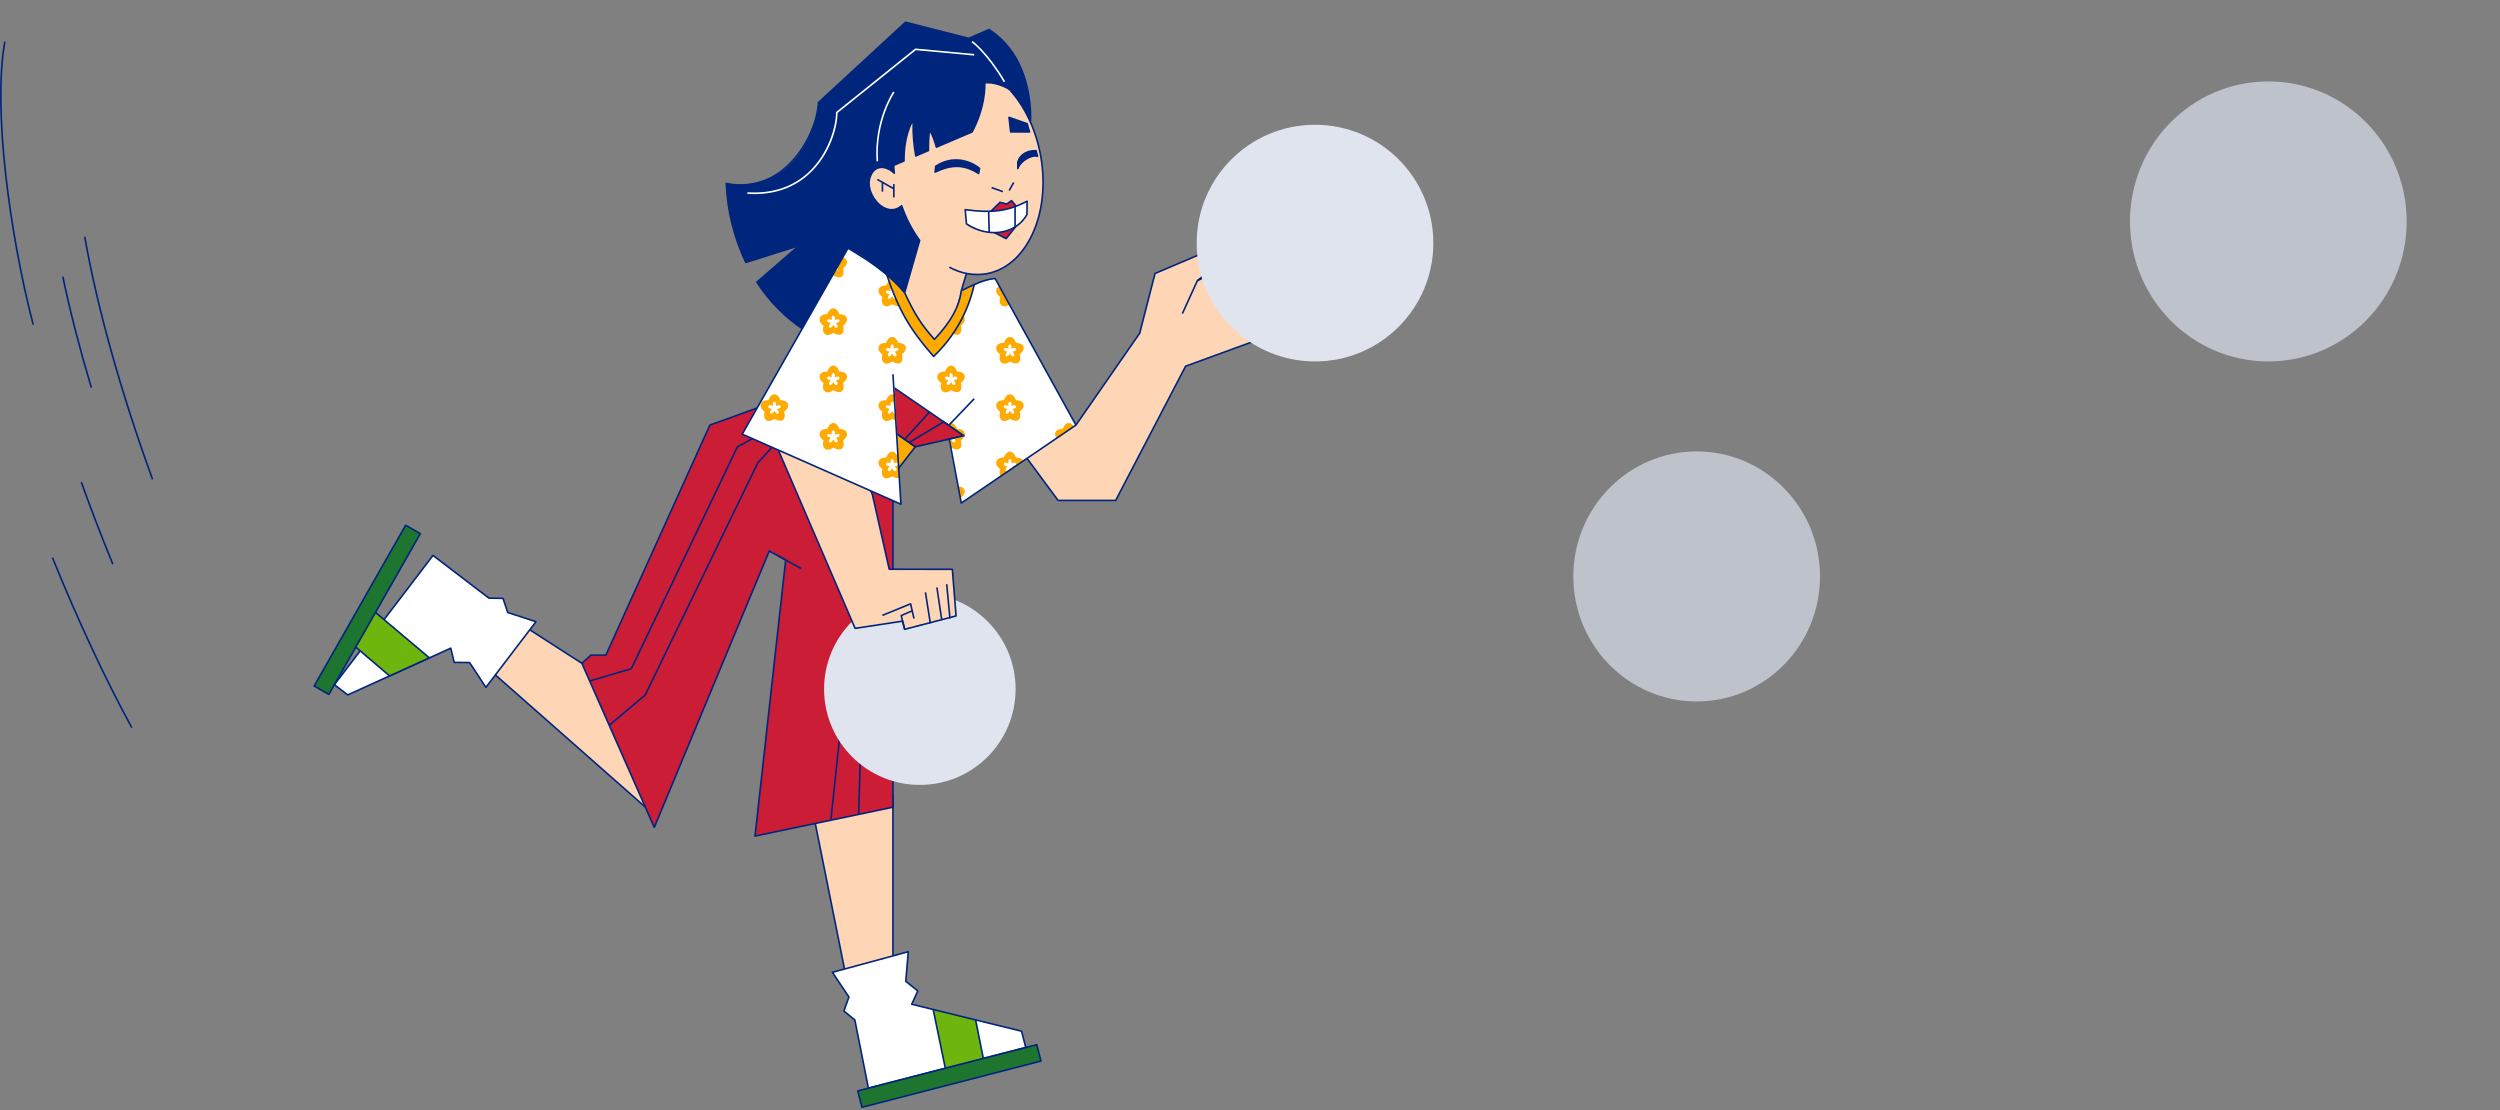 <svg width="750" height="333" viewBox="0 0 750 333" fill="none" xmlns="http://www.w3.org/2000/svg">
<rect x="0" y="0" width="750" height="333" fill="#808080" stroke="none"/>
<path d="M368.421 79.597L382.7 71.42L389.751 90.706L376.466 102.26L355.684 109.857L334.702 150.121H317.429L301.325 128.361L316.536 116.203L322.78 127.527L341.911 99.961L346.502 82.043L366.039 73.734L367.804 77.203L359.209 84.205L368.421 79.597Z" fill="#FFD6B5"/>
<path d="M193.574 242.107L148.613 202.475L158.933 188.944L174.557 198.996L193.574 242.107Z" fill="#FFD6B5"/>
<path d="M267.885 290.5V238.056L243.969 243.978L254.058 294.223L267.885 290.5Z" fill="#FFD6B5"/>
<path d="M268.13 238.056H267.64V290.5H268.13V238.056Z" fill="#00257D"/>
<path d="M244.822 246.99L244.341 247.087L253.815 294.272L254.296 294.176L244.822 246.99Z" fill="#00257D"/>
<path d="M296.7 8.878L290.626 11.513L271.656 6.675L245.535 30.773C244.421 42.367 235.73 57.921 217.894 55.033C218.205 63.251 220.201 71.318 223.758 78.732L239.735 73.669L227.071 84.641C233.248 94.184 243.58 103.248 260.878 106.927L288.395 77.771L309.112 36.601C309.112 36.601 310.728 17.876 296.7 8.878Z" fill="#00257D"/>
<path d="M260.878 107.173C260.861 107.173 260.845 107.172 260.829 107.169C245.849 103.983 234.422 96.449 226.866 84.776C226.834 84.727 226.821 84.667 226.83 84.608C226.838 84.55 226.867 84.496 226.912 84.457L238.678 74.264L223.834 78.968C223.777 78.986 223.717 78.983 223.663 78.959C223.609 78.936 223.565 78.894 223.539 78.841C219.982 71.387 217.979 63.287 217.652 55.034C217.652 54.997 217.66 54.962 217.676 54.929C217.691 54.896 217.714 54.867 217.742 54.844C217.77 54.822 217.803 54.806 217.838 54.798C217.873 54.789 217.91 54.788 217.945 54.795C220.824 55.416 223.805 55.391 226.673 54.719C229.54 54.048 232.223 52.748 234.528 50.913C241.19 45.728 244.988 36.851 245.296 30.761C245.297 30.729 245.305 30.698 245.319 30.669C245.332 30.64 245.351 30.615 245.375 30.593L271.49 6.495C271.52 6.467 271.556 6.447 271.596 6.437C271.635 6.427 271.677 6.427 271.716 6.437L290.605 11.254L296.601 8.652C296.638 8.636 296.678 8.63 296.718 8.633C296.758 8.636 296.797 8.649 296.831 8.671C310.822 17.645 309.373 36.434 309.356 36.622C309.354 36.653 309.345 36.684 309.331 36.711L288.613 77.884C288.602 77.905 288.589 77.924 288.572 77.942L261.055 107.097C261.032 107.121 261.005 107.14 260.974 107.153C260.944 107.166 260.911 107.173 260.878 107.173ZM227.393 84.689C234.854 96.111 246.09 103.502 260.794 106.659L288.192 77.631L308.872 36.534C308.945 35.5 309.964 17.78 296.677 9.155L290.724 11.738C290.674 11.76 290.619 11.764 290.566 11.751L271.727 6.946L245.775 30.885C245.426 37.084 241.567 46.052 234.825 51.3C232.506 53.147 229.811 54.465 226.93 55.162C224.049 55.859 221.05 55.917 218.144 55.334C218.521 63.337 220.472 71.188 223.887 78.436L239.662 73.437C239.716 73.421 239.774 73.423 239.826 73.444C239.878 73.464 239.922 73.502 239.949 73.552C239.977 73.601 239.987 73.658 239.977 73.713C239.967 73.769 239.939 73.82 239.897 73.857L227.393 84.689Z" fill="#00257D"/>
<path d="M290.853 79.045L286.815 92.385L292.26 89.319V109.112L280.036 118.593L264.731 91.315L271.392 87.822L275.897 72.143L290.853 79.045Z" fill="#FFD6B5"/>
<path d="M312.258 47.086C315.226 64.382 307.873 80.08 295.835 82.148C285.533 83.915 275.142 75.134 270.498 61.725C265.881 65.789 259.768 58.678 260.838 53.83C261.721 49.818 265.117 49.043 268.295 51.953C266.458 35.719 273.661 21.476 285.089 19.513C297.127 17.445 309.29 29.789 312.258 47.086Z" fill="#FFD6B5"/>
<path d="M304.913 61.955L303.457 60.173L302.018 61.218L300.011 60.687L297.233 63.402C299.846 63.26 302.428 62.773 304.913 61.955Z" fill="#CC1D37"/>
<path d="M298.306 69.778L301.84 71.594L304.914 67.894" fill="#CC1D37"/>
<path d="M302.705 26.702C298.329 20.393 291.823 15.943 283.461 13.113L268.148 27.612C263.235 35.062 263.023 44.481 263.257 48.96L267.561 49.823L271.187 48.284C271.161 46.218 271.339 40.272 273.976 35.895C273.821 39.54 274.076 43.19 274.735 46.778L278.513 45.165C278.5 43.591 278.543 40.098 278.884 39.028C279.693 40.677 280.374 42.385 280.922 44.138L291.617 39.575C295.946 31.468 295.409 24.847 295.409 24.847C298.209 24.545 300.972 25.762 302.705 26.702Z" fill="#00257D"/>
<path d="M267.561 50.068C267.545 50.069 267.528 50.067 267.512 50.063L263.211 49.2C263.158 49.19 263.11 49.161 263.074 49.12C263.039 49.079 263.018 49.027 263.015 48.973C262.761 44.122 263.064 34.879 267.946 27.477C267.956 27.462 267.968 27.447 267.982 27.434L283.296 12.934C283.328 12.904 283.368 12.883 283.411 12.874C283.455 12.864 283.499 12.867 283.541 12.88C292.105 15.777 298.622 20.382 302.909 26.562C302.941 26.607 302.956 26.662 302.953 26.717C302.949 26.772 302.927 26.825 302.891 26.866C302.854 26.907 302.804 26.934 302.75 26.944C302.695 26.953 302.639 26.944 302.591 26.918C300.032 25.532 297.704 24.911 295.669 25.068C295.712 26.345 295.689 32.476 291.838 39.691C291.811 39.74 291.769 39.779 291.717 39.8L281.022 44.366C280.99 44.38 280.956 44.386 280.922 44.386C280.887 44.385 280.854 44.378 280.822 44.363C280.791 44.349 280.763 44.328 280.741 44.302C280.718 44.277 280.701 44.246 280.691 44.214C280.647 44.073 280.596 43.896 280.536 43.692C280.173 42.3 279.658 40.952 279 39.672C278.806 41.497 278.727 43.331 278.762 45.165C278.763 45.214 278.749 45.261 278.723 45.301C278.697 45.342 278.659 45.374 278.615 45.393L274.838 47.005C274.804 47.02 274.767 47.026 274.731 47.025C274.694 47.023 274.658 47.013 274.626 46.996C274.594 46.979 274.566 46.955 274.544 46.925C274.522 46.895 274.507 46.861 274.5 46.825C273.901 43.555 273.634 40.233 273.703 36.908C271.593 41.048 271.412 46.171 271.438 48.283C271.439 48.332 271.425 48.38 271.398 48.421C271.372 48.462 271.333 48.494 271.288 48.513L267.663 50.052C267.631 50.065 267.596 50.07 267.561 50.068ZM263.492 48.757L267.535 49.567L270.94 48.122C270.924 45.711 271.192 40.04 273.767 35.769C273.795 35.723 273.838 35.687 273.888 35.668C273.939 35.648 273.995 35.646 274.047 35.662C274.099 35.678 274.144 35.71 274.175 35.755C274.207 35.799 274.223 35.852 274.221 35.906C274.073 39.43 274.308 42.959 274.921 46.431L278.269 45.003C278.264 44.053 278.269 40.154 278.652 38.953C278.666 38.909 278.692 38.87 278.727 38.841C278.762 38.811 278.805 38.792 278.85 38.785C278.896 38.779 278.942 38.785 278.984 38.803C279.026 38.821 279.062 38.851 279.088 38.889C280.061 40.305 280.675 42.418 281.005 43.553C281.031 43.643 281.056 43.727 281.079 43.804L291.445 39.383C295.642 31.475 295.173 24.93 295.168 24.865C295.163 24.802 295.183 24.738 295.224 24.689C295.264 24.64 295.323 24.608 295.386 24.602C297.335 24.392 299.525 24.87 301.916 26.021C297.715 20.373 291.534 16.128 283.522 13.393L268.337 27.771C263.61 34.957 263.26 43.923 263.492 48.757Z" fill="#00257D"/>
<path d="M271.629 87.889L271.157 87.754L275.626 72.191C273.402 69.112 271.636 65.725 270.383 62.139C268.715 63.442 266.735 63.529 264.776 62.372C261.863 60.651 259.95 56.714 260.599 53.776C261.021 51.861 262.026 50.562 263.428 50.118C264.811 49.681 266.445 50.136 267.984 51.364C267.217 43.652 268.459 36.182 271.499 30.267C274.653 24.134 279.464 20.228 285.047 19.27C290.952 18.254 297.06 20.598 302.249 25.864C307.415 31.107 311.056 38.629 312.5 47.043C313.944 55.458 313.018 63.763 309.895 70.43C306.759 77.128 301.78 81.374 295.877 82.389C292.021 82.992 288.074 82.279 284.673 80.364L284.905 79.931C288.21 81.793 292.046 82.489 295.793 81.905C301.534 80.919 306.384 76.77 309.451 70.221C312.532 63.642 313.443 55.441 312.015 47.125C310.588 38.809 306.997 31.38 301.9 26.207C296.827 21.058 290.871 18.767 285.131 19.752C274.002 21.664 266.713 35.795 268.537 51.924C268.542 51.974 268.533 52.024 268.509 52.068C268.485 52.112 268.449 52.148 268.404 52.17C268.359 52.193 268.309 52.201 268.26 52.194C268.21 52.188 268.164 52.166 268.127 52.132C266.588 50.721 264.926 50.158 263.576 50.586C262.349 50.974 261.461 52.145 261.078 53.881C260.471 56.631 262.279 60.326 265.026 61.949C266.896 63.054 268.781 62.909 270.336 61.539C270.366 61.513 270.402 61.494 270.441 61.484C270.481 61.475 270.522 61.476 270.56 61.486C270.599 61.497 270.635 61.517 270.665 61.544C270.694 61.571 270.717 61.605 270.73 61.644C271.987 65.345 273.795 68.835 276.092 71.998C276.114 72.028 276.129 72.063 276.136 72.1C276.143 72.136 276.141 72.174 276.13 72.21L271.629 87.889Z" fill="#00257D"/>
<path d="M297.552 56.054L297.388 56.517L300.778 57.721L300.942 57.258L297.552 56.054Z" fill="#00257D"/>
<path d="M303.899 54.617L302.541 57.033L302.968 57.274L304.327 54.858L303.899 54.617Z" fill="#00257D"/>
<path d="M289.56 62.892C298.382 64.105 302.941 63.165 308.132 60.376L308.087 64.361C303.776 71.421 295.413 70.729 289.946 67.165L289.56 62.892Z" fill="white"/>
<path d="M298.232 70.038C295.225 69.989 292.299 69.062 289.812 67.37C289.781 67.35 289.755 67.323 289.736 67.291C289.717 67.259 289.705 67.224 289.702 67.186L289.315 62.915C289.312 62.879 289.317 62.842 289.33 62.807C289.342 62.773 289.363 62.742 289.39 62.716C289.416 62.691 289.448 62.671 289.483 62.66C289.518 62.648 289.556 62.645 289.592 62.65C297.634 63.749 302.284 63.121 308.019 60.159C308.057 60.14 308.098 60.131 308.141 60.132C308.183 60.134 308.224 60.146 308.26 60.169C308.296 60.191 308.326 60.222 308.346 60.259C308.367 60.296 308.377 60.338 308.377 60.38L308.333 64.36C308.332 64.399 308.323 64.438 308.304 64.472C307.58 65.761 306.597 66.885 305.416 67.773C304.235 68.661 302.882 69.293 301.444 69.631C300.395 69.902 299.315 70.039 298.232 70.038ZM290.179 67.024C293.761 69.331 297.711 70.091 301.321 69.158C302.683 68.839 303.966 68.243 305.088 67.407C306.21 66.571 307.147 65.512 307.843 64.297L307.882 60.779C302.281 63.598 297.636 64.212 289.832 63.176L290.179 67.024Z" fill="#00257D"/>
<path d="M296.832 63.395L296.341 63.409L296.519 69.714L297.009 69.7L296.832 63.395Z" fill="#00257D"/>
<path d="M304.766 61.977H304.275V68.08H304.766V61.977Z" fill="#00257D"/>
<path d="M226.256 58.23C225.586 58.23 224.907 58.209 224.217 58.166L224.247 57.675C231.737 58.134 237.959 56.06 242.739 51.509C248.679 45.855 250.823 37.624 250.78 33.764C250.78 33.726 250.788 33.689 250.804 33.655C250.82 33.621 250.843 33.591 250.873 33.568L274.506 14.604C274.555 14.564 274.619 14.545 274.682 14.551L292.283 16.192L292.238 16.683L274.735 15.05L251.271 33.878C251.275 38.015 249.113 46.118 243.078 51.864C238.636 56.094 232.985 58.23 226.256 58.23Z" fill="white"/>
<path d="M262.952 48.422C262.102 36.099 267.888 27.557 267.947 27.473L268.351 27.751C268.293 27.835 262.605 36.245 263.442 48.388L262.952 48.422Z" fill="white"/>
<path d="M263.317 53.616L263.076 54.043L268.028 56.848L268.269 56.42L263.317 53.616Z" fill="#00257D"/>
<path d="M268.393 55.232H267.903V59.209H268.393V55.232Z" fill="#00257D"/>
<path d="M264.977 54.7H264.486V57.492H264.977V54.7Z" fill="#00257D"/>
<path d="M302.707 35.195L303.205 39.575H308.852L308.132 37.129L302.707 35.195Z" fill="#00257D"/>
<path d="M308.852 39.82H303.204C303.144 39.821 303.085 39.799 303.04 39.759C302.995 39.718 302.966 39.663 302.959 39.603L302.462 35.223C302.457 35.181 302.463 35.139 302.479 35.101C302.495 35.062 302.521 35.029 302.553 35.003C302.586 34.977 302.625 34.959 302.666 34.953C302.707 34.946 302.749 34.95 302.788 34.964L308.212 36.897C308.249 36.91 308.282 36.931 308.308 36.959C308.335 36.987 308.355 37.022 308.366 37.059L309.086 39.506C309.096 39.542 309.099 39.581 309.092 39.618C309.085 39.656 309.07 39.691 309.047 39.722C309.024 39.752 308.994 39.777 308.96 39.794C308.926 39.811 308.888 39.82 308.85 39.82H308.852ZM303.424 39.329H308.526L307.934 37.316L302.998 35.557L303.424 39.329Z" fill="#00257D"/>
<path d="M301.132 24.67C296.035 16.009 291.522 12.704 291.477 12.671L291.764 12.273C291.809 12.306 296.399 15.66 301.554 24.42L301.132 24.67Z" fill="white"/>
<path d="M289.711 81.972L288.146 87.143L288.615 87.285L290.181 82.115L289.711 81.972Z" fill="#00257D"/>
<path d="M282.952 129.139L299.395 112.85L287.954 94.119L280.191 103.876L270.359 90.347L257.612 114.961L282.952 129.139Z" fill="white"/>
<path d="M288.379 87.214C290.999 85.821 295.542 83.87 298.531 83.558L322.779 127.527L288.379 150.912L282.95 123.61L288.379 87.214Z" fill="white"/>
<path d="M267.885 142.668V242.16L226.509 250.819L235.703 168.012L230.773 165.303L196.282 248.213L174.557 198.996L177.26 196.539H181.762L212.963 127.527L234.791 119.63L240.995 110.459L242.096 98.364L289.163 130.707L274.587 134.041L267.885 142.668Z" fill="#CC1D37"/>
<path d="M182.924 217.782L182.608 217.407L193.376 208.318L227.146 138.692C227.157 138.67 227.17 138.65 227.187 138.632L241.12 123.511L221.407 134.221L189.62 200.707C189.605 200.738 189.584 200.766 189.557 200.788C189.531 200.81 189.501 200.827 189.468 200.836L176.967 204.537L176.829 204.067L189.224 200.396L220.999 133.935C221.022 133.889 221.058 133.85 221.104 133.825L242.184 122.372C242.235 122.345 242.294 122.337 242.351 122.349C242.407 122.361 242.458 122.392 242.493 122.438C242.529 122.484 242.547 122.541 242.545 122.599C242.542 122.656 242.52 122.712 242.481 122.754L227.572 138.938L193.795 208.579C193.78 208.61 193.759 208.637 193.733 208.659L182.924 217.782Z" fill="#00257D"/>
<path d="M260.478 137.669L257.356 244.302L257.847 244.316L260.969 137.683L260.478 137.669Z" fill="#00257D"/>
<path d="M322.982 127.667L322.579 127.387L341.684 99.855L346.264 81.981C346.274 81.944 346.291 81.91 346.316 81.881C346.34 81.853 346.371 81.83 346.406 81.816L365.944 73.508C366.002 73.484 366.066 73.482 366.124 73.503C366.183 73.524 366.231 73.567 366.259 73.622L368.025 77.092C368.051 77.142 368.058 77.199 368.047 77.254C368.035 77.309 368.005 77.358 367.961 77.394L359.41 84.359L354.936 94.178L354.49 93.974L358.988 84.102C359.003 84.067 359.027 84.037 359.056 84.013L367.498 77.137L365.928 74.048L346.713 82.221L342.15 100.021C342.143 100.049 342.131 100.076 342.115 100.1L322.982 127.667Z" fill="#00257D"/>
<path d="M240.996 110.459L274.587 134.041L267.885 142.668L234.791 119.63L240.996 110.459Z" fill="#FFAA00"/>
<path d="M334.702 150.366H317.429C317.391 150.366 317.354 150.357 317.32 150.34C317.286 150.323 317.256 150.298 317.233 150.268L307.899 137.657L308.292 137.363L317.552 149.873H334.552L355.465 109.743C355.494 109.689 355.541 109.647 355.598 109.626L376.338 102.043L389.462 90.63L382.569 71.778L368.545 79.811L359.322 84.425L359.102 83.983L368.315 79.376L382.582 71.205C382.613 71.188 382.648 71.177 382.683 71.174C382.719 71.171 382.754 71.176 382.788 71.188C382.821 71.2 382.852 71.22 382.877 71.245C382.902 71.27 382.922 71.3 382.934 71.334L389.985 90.619C390.002 90.666 390.005 90.717 389.992 90.765C389.98 90.813 389.953 90.856 389.916 90.889L376.63 102.443C376.608 102.463 376.582 102.478 376.554 102.489L355.858 110.056L334.92 150.234C334.899 150.274 334.868 150.307 334.829 150.33C334.791 150.354 334.747 150.366 334.702 150.366Z" fill="#00257D"/>
<path d="M226.508 251.063C226.474 251.063 226.439 251.056 226.408 251.042C226.376 251.028 226.348 251.008 226.324 250.982C226.301 250.956 226.284 250.926 226.273 250.893C226.263 250.86 226.259 250.825 226.263 250.79L235.443 168.148L230.896 165.65L196.509 248.307C196.491 248.351 196.46 248.389 196.42 248.416C196.38 248.443 196.333 248.457 196.285 248.458C196.238 248.455 196.192 248.439 196.153 248.414C196.113 248.388 196.08 248.352 196.058 248.311L174.333 199.096C174.312 199.048 174.306 198.996 174.317 198.945C174.327 198.895 174.354 198.849 174.392 198.814L177.096 196.356C177.141 196.315 177.2 196.293 177.261 196.293H181.604L212.74 127.426C212.754 127.396 212.773 127.369 212.797 127.347C212.821 127.324 212.849 127.307 212.88 127.296L234.707 119.399L234.874 119.86L213.144 127.722L181.985 196.639C181.966 196.682 181.934 196.719 181.895 196.745C181.855 196.77 181.809 196.784 181.762 196.784H177.355L174.853 199.059L196.276 247.589L230.546 165.21C230.559 165.179 230.579 165.15 230.604 165.126C230.629 165.103 230.659 165.085 230.691 165.074C230.723 165.062 230.758 165.058 230.792 165.06C230.826 165.063 230.859 165.073 230.889 165.089L235.821 167.798C235.863 167.821 235.898 167.857 235.92 167.9C235.943 167.943 235.952 167.992 235.947 168.04L226.79 250.51L267.639 241.96V142.667H268.13V242.16C268.13 242.216 268.11 242.271 268.075 242.315C268.039 242.358 267.989 242.388 267.934 242.4L226.557 251.06C226.541 251.063 226.525 251.064 226.508 251.063Z" fill="#00257D"/>
<path d="M260.501 137.654L249.047 245.683L249.535 245.735L260.989 137.706L260.501 137.654Z" fill="#00257D"/>
<path d="M267.885 142.913C267.835 142.913 267.786 142.898 267.745 142.87L234.651 119.832C234.598 119.795 234.561 119.739 234.55 119.675C234.538 119.612 234.551 119.546 234.588 119.493L240.793 110.322C240.811 110.295 240.835 110.272 240.862 110.254C240.889 110.236 240.919 110.224 240.951 110.218C240.983 110.213 241.016 110.213 241.048 110.22C241.08 110.227 241.11 110.24 241.136 110.259L274.728 133.841C274.755 133.86 274.778 133.884 274.795 133.913C274.813 133.941 274.824 133.972 274.829 134.005C274.834 134.038 274.832 134.072 274.824 134.104C274.815 134.136 274.801 134.166 274.78 134.192L268.078 142.819C268.055 142.848 268.026 142.872 267.992 142.888C267.959 142.905 267.922 142.913 267.885 142.913ZM235.13 119.567L267.834 142.334L274.236 134.095L241.059 110.803L235.13 119.567Z" fill="#00257D"/>
<ellipse cx="275.953" cy="206.733" rx="28.729" ry="28.739" fill="#DFE4EF"/>
<path d="M272.485 285.51L249.724 291.688L254.676 299.098L253.175 303.311L256.45 305.976L260.518 326.442L307.728 314.248L306.467 309.36L273.511 301.27L275.335 297.288L271.736 294.392L272.485 285.51Z" fill="white"/>
<path d="M274.587 134.286C274.536 134.286 274.487 134.271 274.446 134.242L240.855 110.66C240.82 110.635 240.791 110.601 240.773 110.562C240.755 110.523 240.748 110.479 240.752 110.436L241.851 98.341C241.855 98.298 241.87 98.257 241.895 98.222C241.919 98.187 241.953 98.159 241.991 98.141C242.03 98.123 242.073 98.115 242.116 98.119C242.158 98.122 242.199 98.137 242.235 98.161L289.303 130.505C289.342 130.532 289.373 130.57 289.391 130.614C289.409 130.658 289.414 130.706 289.405 130.753C289.396 130.8 289.373 130.843 289.34 130.878C289.307 130.912 289.265 130.936 289.218 130.947L274.642 134.28C274.624 134.284 274.605 134.287 274.587 134.286ZM241.253 110.34L274.639 133.777L288.564 130.592L242.302 98.803L241.253 110.34Z" fill="#00257D"/>
<path d="M233.621 135.31L256.536 188.51L270.86 186.055L271.393 188.791L286.815 184.775L285.701 170.792L266.766 170.767L261.692 148.281L247.033 116.049L233.621 135.31Z" fill="#FFD6B5"/>
<path d="M271.393 189.036C271.338 189.036 271.285 189.018 271.242 188.985C271.199 188.951 271.168 188.904 271.155 188.851L270.594 186.609L256.574 188.753C256.52 188.761 256.465 188.752 256.417 188.725C256.369 188.698 256.332 188.656 256.311 188.605L233.396 135.408C233.379 135.37 233.373 135.328 233.377 135.286C233.381 135.244 233.396 135.205 233.42 135.17L246.831 115.909C246.855 115.873 246.889 115.844 246.928 115.826C246.968 115.807 247.011 115.8 247.055 115.805C247.098 115.809 247.139 115.824 247.174 115.849C247.21 115.874 247.238 115.908 247.256 115.948L261.916 148.18C261.923 148.195 261.928 148.212 261.932 148.229L266.962 170.524L285.703 170.549C285.765 170.548 285.825 170.572 285.87 170.613C285.916 170.655 285.944 170.713 285.949 170.774L287.063 184.757C287.067 184.815 287.051 184.872 287.018 184.919C286.985 184.966 286.936 185 286.88 185.014L271.458 189.03C271.437 189.035 271.415 189.037 271.393 189.036ZM270.778 186.087C270.833 186.087 270.886 186.106 270.929 186.139C270.972 186.173 271.003 186.22 271.016 186.273L271.571 188.491L286.554 184.589L285.475 171.04L266.766 171.015C266.711 171.014 266.657 170.995 266.614 170.961C266.57 170.926 266.54 170.878 266.528 170.824L261.459 148.36L246.986 116.543L233.899 135.338L256.686 188.239L270.741 186.09C270.753 186.088 270.766 186.087 270.778 186.087Z" fill="#00257D"/>
<path d="M279.958 302.852L283.57 320.365L294.949 317.3L292.68 305.976L279.958 302.852Z" fill="#6EB60D"/>
<path d="M280.199 302.803L279.719 302.902L283.331 320.414L283.811 320.315L280.199 302.803Z" fill="#00257D"/>
<path d="M292.922 305.926L292.441 306.023L294.757 317.583L295.238 317.487L292.922 305.926Z" fill="#00257D"/>
<path d="M271.393 87.822C266.546 82.411 260.796 77.884 254.401 74.441L222.673 130.252L270.273 151.256L267.885 106.927L271.393 87.822Z" fill="white"/>
<path d="M298.913 86.836C298.584 87.985 299.671 88.854 300.041 89.112C299.909 89.541 299.588 90.879 300.458 91.606C300.698 91.806 301.002 91.913 301.314 91.907C301.861 91.868 302.386 91.675 302.829 91.351L301.916 89.695C301.884 89.68 301.854 89.66 301.828 89.637C301.775 89.592 301.735 89.535 301.709 89.47C301.683 89.406 301.674 89.337 301.68 89.268L299.81 85.876C299.597 85.956 299.404 86.084 299.249 86.25C299.093 86.417 298.978 86.617 298.913 86.836Z" fill="#FFAA00"/>
<path d="M320.642 126.889C319.569 126.889 318.991 128.229 318.832 128.662C318.797 128.662 318.755 128.662 318.708 128.662C318.168 128.662 316.882 128.777 316.575 129.853C316.504 130.135 316.504 130.43 316.576 130.713C316.648 130.995 316.788 131.255 316.985 131.469L322.127 127.973C321.996 127.678 321.789 127.423 321.529 127.233C321.268 127.043 320.962 126.924 320.642 126.889Z" fill="#FFAA00"/>
<path d="M307.049 121.249C306.76 120.192 305.317 120.071 304.792 120.065C304.637 119.64 304.059 118.285 302.98 118.285C301.901 118.285 301.329 119.626 301.171 120.058C301.135 120.058 301.093 120.058 301.046 120.058C300.506 120.058 299.22 120.174 298.913 121.25C298.584 122.399 299.671 123.268 300.041 123.526C299.909 123.955 299.588 125.293 300.458 126.019C300.698 126.22 301.002 126.327 301.314 126.321C301.926 126.267 302.508 126.035 302.989 125.653C303.505 125.993 304.1 126.196 304.716 126.242C304.988 126.248 305.255 126.174 305.485 126.03C306.368 125.457 306.034 123.96 305.911 123.519C306.26 123.249 307.339 122.309 307.049 121.249ZM303.72 122.714C303.72 122.714 304.662 123.611 304.12 124.049C303.578 124.486 302.975 123.251 302.975 123.251C302.975 123.251 302.321 124.473 301.829 124.049C301.336 123.625 302.217 122.669 302.217 122.669C302.217 122.669 300.877 122.518 301.121 121.868C301.364 121.217 302.528 121.816 302.528 121.816C302.528 121.816 302.289 120.52 302.975 120.52C303.66 120.52 303.436 121.827 303.436 121.827C303.436 121.827 304.575 121.219 304.828 121.868C305.081 122.517 303.72 122.714 303.72 122.714Z" fill="#FFAA00"/>
<path d="M307.049 104.043C306.76 102.986 305.317 102.865 304.792 102.859C304.637 102.434 304.059 101.08 302.98 101.08C301.901 101.08 301.329 102.42 301.171 102.852C301.135 102.852 301.093 102.852 301.046 102.852C300.506 102.852 299.22 102.968 298.913 104.043C298.584 105.193 299.671 106.062 300.041 106.319C299.909 106.748 299.588 108.087 300.458 108.813C300.698 109.014 301.002 109.121 301.314 109.115C301.926 109.061 302.508 108.829 302.989 108.447C303.505 108.787 304.1 108.99 304.717 109.035C304.988 109.041 305.256 108.968 305.486 108.823C306.369 108.25 306.034 106.753 305.912 106.312C306.26 106.043 307.339 105.103 307.049 104.043ZM303.72 105.508C303.72 105.508 304.662 106.405 304.12 106.843C303.578 107.28 302.975 106.045 302.975 106.045C302.975 106.045 302.321 107.267 301.829 106.843C301.336 106.418 302.217 105.464 302.217 105.464C302.217 105.464 300.877 105.312 301.121 104.662C301.364 104.011 302.528 104.61 302.528 104.61C302.528 104.61 302.289 103.314 302.975 103.314C303.66 103.314 303.436 104.621 303.436 104.621C303.436 104.621 304.575 104.013 304.828 104.662C305.081 105.311 303.72 105.508 303.72 105.508Z" fill="#FFAA00"/>
<path d="M304.792 137.272C304.637 136.847 304.059 135.492 302.98 135.492C301.901 135.492 301.329 136.832 301.171 137.265C301.135 137.265 301.093 137.265 301.046 137.265C300.506 137.265 299.22 137.381 298.913 138.456C298.584 139.605 299.671 140.474 300.041 140.732C299.927 141.103 299.673 142.156 300.168 142.901L303.202 140.839C303.117 140.718 303.041 140.591 302.974 140.46C302.974 140.46 302.32 141.682 301.828 141.257C301.335 140.832 302.216 139.878 302.216 139.878C302.216 139.878 300.876 139.727 301.12 139.076C301.363 138.426 302.527 139.024 302.527 139.024C302.527 139.024 302.288 137.728 302.974 137.728C303.659 137.728 303.435 139.035 303.435 139.035C303.435 139.035 304.574 138.427 304.827 139.076C305.08 139.725 303.719 139.922 303.719 139.922C303.831 140.033 303.933 140.152 304.025 140.279L306.969 138.278C306.568 137.394 305.283 137.279 304.792 137.272Z" fill="#FFAA00"/>
<path d="M285.328 99.842C285.844 100.183 286.439 100.387 287.055 100.433C287.327 100.439 287.594 100.366 287.824 100.221C288.707 99.648 288.373 98.151 288.25 97.71C288.598 97.44 289.677 96.5 289.387 95.44C289.128 94.494 287.951 94.3 287.329 94.265L287.212 95.05L286.648 95.759C286.755 95.745 286.864 95.766 286.958 95.82C287.051 95.874 287.125 95.957 287.166 96.057C287.42 96.706 286.058 96.903 286.058 96.903C286.058 96.903 287 97.8 286.458 98.238C285.916 98.676 285.313 97.441 285.313 97.441C285.157 97.729 284.95 97.988 284.703 98.203L283 100.345C283.2 100.455 283.425 100.511 283.653 100.508C284.265 100.455 284.847 100.223 285.328 99.842Z" fill="#FFAA00"/>
<path d="M265.847 85.646C265.811 85.646 265.769 85.646 265.722 85.646C265.183 85.646 263.897 85.762 263.589 86.838C263.26 87.987 264.347 88.856 264.717 89.114C264.586 89.543 264.265 90.881 265.134 91.607C265.374 91.808 265.678 91.915 265.99 91.909C266.602 91.855 267.184 91.623 267.665 91.241C268.181 91.581 268.776 91.784 269.393 91.83C269.664 91.836 269.931 91.762 270.161 91.618C271.044 91.045 270.71 89.548 270.588 89.107C270.845 88.906 271.078 88.675 271.282 88.419L271.392 87.82C270.139 86.426 268.853 85.113 267.534 83.881C266.54 83.98 265.999 85.231 265.847 85.646ZM267.651 86.108C268.338 86.108 268.113 87.415 268.113 87.415C268.113 87.415 269.251 86.806 269.504 87.456C269.758 88.105 268.397 88.302 268.397 88.302C268.397 88.302 269.339 89.199 268.796 89.637C268.254 90.074 267.651 88.84 267.651 88.84C267.651 88.84 266.997 90.061 266.505 89.637C266.012 89.213 266.893 88.257 266.893 88.257C266.893 88.257 265.554 88.106 265.797 87.456C266.04 86.805 267.204 87.404 267.204 87.404C267.204 87.404 266.965 86.108 267.651 86.108V86.108Z" fill="#FFAA00"/>
<path d="M289.164 130.707L286.139 131.399C286.354 131.629 286.902 132.294 286.459 132.652C285.916 133.089 285.314 131.854 285.314 131.854C285.2 132.06 285.064 132.253 284.908 132.43L285.26 134.303C285.284 134.286 285.309 134.268 285.329 134.254C285.845 134.594 286.439 134.797 287.056 134.843C287.328 134.849 287.595 134.775 287.825 134.631C288.708 134.058 288.373 132.561 288.251 132.119C288.599 131.849 289.677 130.91 289.388 129.85C289.098 128.79 287.656 128.672 287.131 128.666C286.976 128.241 286.398 126.886 285.319 126.886C285.125 126.892 284.934 126.937 284.758 127.018C284.582 127.098 284.424 127.214 284.293 127.357L284.63 127.589L289.164 130.707Z" fill="#FFAA00"/>
<path d="M282.38 114.921C282.248 115.35 281.928 116.688 282.797 117.415C283.037 117.615 283.341 117.722 283.653 117.716C284.265 117.662 284.847 117.43 285.328 117.048C285.844 117.388 286.439 117.591 287.055 117.637C287.327 117.643 287.594 117.57 287.824 117.425C288.707 116.852 288.373 115.355 288.251 114.914C288.598 114.644 289.677 113.705 289.387 112.644C289.098 111.584 287.655 111.466 287.131 111.46C286.975 111.035 286.398 109.68 285.318 109.68C284.239 109.68 283.667 111.021 283.509 111.454C283.473 111.454 283.431 111.454 283.384 111.454C282.845 111.454 281.559 111.57 281.251 112.645C280.922 113.794 282.009 114.663 282.38 114.921ZM283.46 113.265C283.705 112.614 284.867 113.213 284.867 113.213C284.867 113.213 284.628 111.917 285.314 111.917C286 111.917 285.775 113.224 285.775 113.224C285.775 113.224 286.914 112.616 287.167 113.265C287.42 113.913 286.06 114.111 286.06 114.111C286.06 114.111 287.001 115.008 286.459 115.446C285.917 115.883 285.314 114.649 285.314 114.649C285.314 114.649 284.66 115.871 284.168 115.446C283.675 115.021 284.556 114.067 284.556 114.067C284.556 114.067 283.215 113.916 283.459 113.265H283.46Z" fill="#FFAA00"/>
<path d="M265.847 120.058C265.811 120.058 265.769 120.058 265.722 120.058C265.183 120.058 263.897 120.174 263.589 121.249C263.26 122.399 264.347 123.268 264.717 123.525C264.586 123.955 264.265 125.293 265.134 126.019C265.374 126.22 265.678 126.327 265.99 126.321C266.602 126.267 267.184 126.035 267.665 125.653C267.983 125.852 268.325 126.01 268.682 126.124L268.557 124.141C268.09 124.151 267.65 123.253 267.65 123.253C267.65 123.253 266.996 124.475 266.504 124.051C266.011 123.627 266.892 122.671 266.892 122.671C266.892 122.671 265.553 122.52 265.796 121.87C266.039 121.219 267.203 121.818 267.203 121.818C267.203 121.818 266.964 120.522 267.65 120.522C268.336 120.522 268.112 121.829 268.112 121.829C268.206 121.781 268.303 121.738 268.402 121.701L268.194 118.408C268.026 118.329 267.841 118.288 267.655 118.287C266.583 118.285 266.008 119.625 265.847 120.058Z" fill="#FFAA00"/>
<path d="M271.725 104.043C271.436 102.986 269.993 102.865 269.469 102.859C269.314 102.434 268.736 101.08 267.656 101.08C266.577 101.08 266.005 102.42 265.847 102.852C265.811 102.852 265.769 102.852 265.722 102.852C265.183 102.852 263.897 102.968 263.589 104.043C263.26 105.193 264.347 106.062 264.717 106.319C264.586 106.748 264.265 108.087 265.134 108.813C265.374 109.014 265.678 109.121 265.99 109.115C266.602 109.061 267.184 108.829 267.665 108.447C268.181 108.787 268.776 108.99 269.393 109.035C269.664 109.041 269.932 108.968 270.162 108.823C271.045 108.25 270.71 106.753 270.588 106.312C270.936 106.043 272.015 105.103 271.725 104.043ZM268.397 105.508C268.397 105.508 269.339 106.405 268.796 106.843C268.254 107.28 267.651 106.045 267.651 106.045C267.651 106.045 266.997 107.267 266.505 106.843C266.012 106.418 266.893 105.464 266.893 105.464C266.893 105.464 265.553 105.312 265.797 104.662C266.04 104.011 267.204 104.61 267.204 104.61C267.204 104.61 266.965 103.314 267.651 103.314C268.337 103.314 268.113 104.621 268.113 104.621C268.113 104.621 269.251 104.013 269.504 104.662C269.758 105.311 268.397 105.508 268.397 105.508Z" fill="#FFAA00"/>
<path d="M289.387 147.058C289.142 146.165 288.079 145.943 287.437 145.891L288.379 150.907C288.444 150.377 288.4 149.84 288.25 149.328C288.598 149.058 289.677 148.119 289.387 147.058Z" fill="#FFAA00"/>
<path d="M264.718 140.73C264.586 141.159 264.266 142.497 265.135 143.224C265.375 143.424 265.679 143.531 265.991 143.525C266.603 143.471 267.185 143.239 267.666 142.857C268.182 143.198 268.777 143.401 269.393 143.446C269.522 143.446 269.651 143.429 269.776 143.397L269.518 139.327C269.387 139.773 268.396 139.918 268.396 139.918C268.396 139.918 269.338 140.816 268.796 141.253C268.254 141.691 267.651 140.456 267.651 140.456C267.651 140.456 266.997 141.678 266.505 141.253C266.012 140.829 266.893 139.874 266.893 139.874C266.893 139.874 265.553 139.723 265.797 139.072C266.04 138.422 267.204 139.02 267.204 139.02C267.204 139.02 266.965 137.724 267.651 137.724C268.337 137.724 268.112 139.031 268.112 139.031C268.112 139.031 269.246 138.426 269.502 139.069L269.373 137.033C269.135 136.48 268.579 135.49 267.656 135.49C266.583 135.49 266.005 136.83 265.847 137.263C265.811 137.263 265.769 137.263 265.722 137.263C265.182 137.263 263.897 137.379 263.589 138.454C263.26 139.603 264.347 140.472 264.718 140.73Z" fill="#FFAA00"/>
<path d="M254.063 95.441C253.774 94.383 252.331 94.262 251.806 94.256C251.651 93.831 251.073 92.477 249.994 92.477C248.915 92.477 248.343 93.817 248.185 94.249C248.149 94.249 248.107 94.249 248.06 94.249C247.52 94.249 246.235 94.365 245.927 95.441C245.598 96.59 246.685 97.459 247.055 97.717C246.923 98.146 246.603 99.484 247.472 100.211C247.712 100.411 248.016 100.518 248.328 100.512C248.94 100.459 249.522 100.226 250.003 99.844C250.519 100.185 251.114 100.389 251.73 100.435C252.002 100.441 252.269 100.368 252.499 100.223C253.382 99.65 253.048 98.153 252.926 97.712C253.274 97.44 254.353 96.5 254.063 95.441ZM250.734 96.905C250.734 96.905 251.676 97.802 251.134 98.24C250.592 98.678 249.989 97.442 249.989 97.442C249.989 97.442 249.335 98.664 248.843 98.24C248.35 97.816 249.231 96.861 249.231 96.861C249.231 96.861 247.891 96.71 248.135 96.059C248.378 95.409 249.542 96.007 249.542 96.007C249.542 96.007 249.303 94.711 249.989 94.711C250.675 94.711 250.45 96.018 250.45 96.018C250.45 96.018 251.589 95.41 251.842 96.059C252.095 96.708 250.734 96.905 250.734 96.905Z" fill="#FFAA00"/>
<path d="M251.731 83.227C252.002 83.233 252.27 83.159 252.5 83.015C253.383 82.442 253.048 80.945 252.926 80.504C253.273 80.234 254.352 79.294 254.063 78.234C253.969 77.968 253.805 77.731 253.59 77.549C253.374 77.366 253.114 77.244 252.836 77.195L251.859 78.913C251.914 79.139 251.771 79.306 251.567 79.426L251.132 80.191C251.304 80.473 251.41 80.812 251.136 81.033C251.068 81.09 250.982 81.123 250.893 81.126C250.804 81.129 250.717 81.102 250.645 81.05L249.588 82.908C249.733 82.825 249.872 82.734 250.006 82.635C250.521 82.976 251.115 83.18 251.731 83.227Z" fill="#FFAA00"/>
<path d="M254.063 129.851C253.774 128.794 252.331 128.673 251.806 128.667C251.651 128.242 251.073 126.887 249.994 126.887C248.915 126.887 248.343 128.228 248.185 128.66C248.149 128.66 248.107 128.66 248.06 128.66C247.52 128.66 246.235 128.776 245.927 129.851C245.598 131 246.685 131.869 247.055 132.128C246.923 132.556 246.603 133.895 247.472 134.622C247.712 134.822 248.016 134.928 248.328 134.923C248.94 134.869 249.522 134.637 250.003 134.254C250.519 134.595 251.114 134.798 251.73 134.843C252.002 134.85 252.269 134.776 252.499 134.631C253.382 134.058 253.048 132.562 252.926 132.12C253.274 131.852 254.353 130.913 254.063 129.851ZM250.734 131.316C250.734 131.316 251.676 132.213 251.134 132.651C250.592 133.089 249.989 131.853 249.989 131.853C249.989 131.853 249.335 133.075 248.843 132.651C248.35 132.227 249.231 131.271 249.231 131.271C249.231 131.271 247.891 131.12 248.135 130.47C248.378 129.819 249.542 130.418 249.542 130.418C249.542 130.418 249.303 129.122 249.989 129.122C250.675 129.122 250.45 130.429 250.45 130.429C250.45 130.429 251.589 129.821 251.842 130.47C252.095 131.119 250.734 131.317 250.734 131.317V131.316Z" fill="#FFAA00"/>
<path d="M254.063 112.646C253.774 111.589 252.331 111.468 251.806 111.463C251.651 111.037 251.073 109.682 249.994 109.682C248.915 109.682 248.343 111.023 248.185 111.456C248.149 111.456 248.107 111.456 248.06 111.456C247.52 111.456 246.235 111.572 245.927 112.647C245.598 113.796 246.685 114.665 247.055 114.923C246.923 115.352 246.603 116.69 247.472 117.417C247.712 117.617 248.016 117.724 248.328 117.719C248.94 117.665 249.522 117.432 250.003 117.05C250.519 117.391 251.114 117.594 251.73 117.639C252.002 117.646 252.269 117.572 252.499 117.428C253.382 116.855 253.048 115.358 252.926 114.917C253.274 114.646 254.353 113.707 254.063 112.646ZM250.734 114.111C250.734 114.111 251.676 115.009 251.134 115.446C250.592 115.883 249.989 114.649 249.989 114.649C249.989 114.649 249.335 115.871 248.843 115.446C248.35 115.021 249.231 114.067 249.231 114.067C249.231 114.067 247.891 113.916 248.135 113.265C248.378 112.614 249.542 113.213 249.542 113.213C249.542 113.213 249.303 111.917 249.989 111.917C250.675 111.917 250.45 113.224 250.45 113.224C250.45 113.224 251.589 112.616 251.842 113.265C252.095 113.913 250.734 114.111 250.734 114.111Z" fill="#FFAA00"/>
<path d="M229.395 123.523C229.263 123.952 228.942 125.291 229.811 126.017C230.051 126.217 230.355 126.324 230.667 126.319C231.279 126.265 231.861 126.033 232.342 125.651C232.858 125.991 233.453 126.194 234.07 126.24C234.341 126.246 234.608 126.172 234.838 126.028C235.721 125.455 235.387 123.958 235.265 123.517C235.612 123.247 236.691 122.307 236.401 121.247C236.112 120.187 234.669 120.069 234.145 120.063C233.99 119.638 233.412 118.283 232.332 118.283C231.253 118.283 230.681 119.623 230.523 120.056C230.487 120.056 230.445 120.056 230.398 120.056C229.859 120.056 228.573 120.172 228.265 121.247C227.937 122.397 229.023 123.266 229.395 123.523ZM230.474 121.867C230.719 121.217 231.881 121.816 231.881 121.816C231.881 121.816 231.642 120.52 232.328 120.52C233.014 120.52 232.79 121.827 232.79 121.827C232.79 121.827 233.928 121.218 234.181 121.867C234.435 122.516 233.074 122.714 233.074 122.714C233.074 122.714 234.016 123.611 233.474 124.049C232.931 124.486 232.328 123.251 232.328 123.251C232.328 123.251 231.674 124.473 231.182 124.049C230.689 123.625 231.57 122.669 231.57 122.669C231.57 122.669 230.23 122.518 230.473 121.867H230.474Z" fill="#FFAA00"/>
<path d="M235.397 107.869L234.866 108.802C235.014 108.691 235.137 108.551 235.228 108.391C235.32 108.23 235.377 108.053 235.397 107.869Z" fill="#FFAA00"/>
<path d="M266.082 82.564C269.559 93.006 273.109 99.049 280.081 106.929C286.184 101.121 290.424 93.628 292.26 85.402L288.381 87.215C287.711 92.615 284.629 97.219 280.335 101.81C276.326 97.371 274.168 93.798 271.393 87.823C269.776 85.921 267.999 84.161 266.082 82.564Z" fill="#FFAA00"/>
<path d="M280.081 107.174H280.068C280.036 107.172 280.004 107.164 279.975 107.15C279.945 107.136 279.919 107.116 279.898 107.091C272.817 99.089 269.272 92.92 265.849 82.643L266.314 82.488C269.687 92.614 273.178 98.724 280.1 106.578C286.078 100.834 290.226 93.449 292.022 85.353L292.502 85.455C290.666 93.734 286.399 101.275 280.249 107.11C280.203 107.152 280.143 107.175 280.081 107.174Z" fill="#00257D"/>
<path d="M280.334 102.056C280.3 102.055 280.266 102.048 280.235 102.034C280.204 102.02 280.177 102 280.154 101.975C276.324 97.734 274.142 94.32 271.173 87.925L271.617 87.719C274.516 93.962 276.657 97.341 280.339 101.447C285.152 96.258 287.561 91.85 288.14 87.184L288.627 87.245C288.027 92.079 285.526 96.621 280.516 101.978C280.493 102.003 280.464 102.023 280.433 102.036C280.402 102.049 280.368 102.056 280.334 102.056Z" fill="#00257D"/>
<path d="M292.081 119.457L284.454 127.423L284.809 127.763L292.436 119.797L292.081 119.457Z" fill="#00257D"/>
<path d="M288.38 151.158C288.347 151.158 288.315 151.152 288.285 151.14C288.247 151.124 288.214 151.099 288.188 151.067C288.163 151.036 288.145 150.998 288.138 150.958L284.53 131.757L285.012 131.666L288.551 150.499L322.456 127.45L298.393 83.816C295.332 84.084 292.076 85.677 288.633 87.363L288.486 87.435L288.27 86.993L288.417 86.922C291.963 85.186 295.312 83.546 298.514 83.313C298.56 83.309 298.607 83.319 298.649 83.341C298.69 83.364 298.724 83.398 298.746 83.439L322.993 127.408C323.023 127.461 323.031 127.524 323.017 127.583C323.003 127.643 322.967 127.695 322.916 127.729L288.517 151.115C288.476 151.143 288.429 151.158 288.38 151.158Z" fill="#00257D"/>
<path d="M270.273 151.502C270.239 151.502 270.206 151.494 270.175 151.481L222.575 130.474C222.543 130.461 222.516 130.44 222.493 130.415C222.47 130.39 222.453 130.36 222.442 130.328C222.431 130.295 222.427 130.261 222.43 130.227C222.433 130.193 222.444 130.161 222.46 130.131L254.188 74.321C254.204 74.292 254.226 74.267 254.252 74.247C254.278 74.227 254.307 74.213 254.339 74.204C254.37 74.196 254.403 74.194 254.436 74.199C254.468 74.203 254.499 74.215 254.527 74.231C259.673 77.319 266.077 81.162 271.581 87.664L271.207 87.981C265.831 81.632 259.567 77.829 254.491 74.782L223.02 130.137L270.004 150.871L267.64 112.288L268.13 112.258L270.519 151.243C270.521 151.276 270.516 151.31 270.505 151.341C270.493 151.373 270.475 151.402 270.453 151.426C270.43 151.45 270.402 151.47 270.371 151.483C270.34 151.496 270.307 151.503 270.273 151.503L270.273 151.502Z" fill="#00257D"/>
<path d="M233.739 166.651L233.503 167.082L240.286 170.808L240.523 170.378L233.739 166.651Z" fill="#00257D"/>
<path d="M260.518 326.688C260.461 326.688 260.406 326.668 260.363 326.633C260.319 326.597 260.288 326.547 260.277 326.491L256.227 306.112L253.02 303.502C252.981 303.47 252.952 303.427 252.939 303.378C252.925 303.329 252.927 303.277 252.944 303.229L254.403 299.134L249.52 291.826C249.498 291.794 249.485 291.757 249.48 291.718C249.476 291.679 249.48 291.64 249.494 291.604C249.508 291.567 249.53 291.534 249.559 291.508C249.588 291.482 249.622 291.463 249.66 291.453L272.421 285.274C272.459 285.264 272.499 285.263 272.537 285.271C272.576 285.279 272.612 285.297 272.642 285.322C272.672 285.348 272.696 285.38 272.711 285.416C272.726 285.453 272.733 285.492 272.729 285.532L271.993 294.284L275.49 297.098C275.533 297.132 275.563 297.18 275.576 297.233C275.588 297.286 275.583 297.342 275.56 297.392L273.859 301.104L306.527 309.125C306.57 309.135 306.61 309.157 306.641 309.188C306.673 309.22 306.695 309.259 306.706 309.302L307.968 314.189C307.976 314.22 307.978 314.252 307.973 314.284C307.968 314.316 307.958 314.347 307.941 314.375C307.925 314.403 307.903 314.427 307.877 314.446C307.852 314.465 307.822 314.48 307.791 314.488L260.581 326.682C260.561 326.687 260.539 326.689 260.518 326.688ZM253.465 303.229L256.604 305.785C256.649 305.821 256.679 305.872 256.69 305.928L260.708 326.139L307.429 314.071L306.266 309.564L273.452 301.508C273.417 301.5 273.385 301.483 273.357 301.461C273.328 301.438 273.306 301.409 273.29 301.377C273.274 301.344 273.266 301.308 273.266 301.272C273.265 301.236 273.273 301.2 273.288 301.167L275.032 297.359L271.582 294.583C271.551 294.558 271.526 294.525 271.511 294.488C271.495 294.451 271.488 294.411 271.492 294.371L272.211 285.838L250.118 291.836L254.879 298.961C254.901 298.993 254.914 299.029 254.919 299.067C254.924 299.106 254.919 299.144 254.906 299.18L253.465 303.229Z" fill="#00257D"/>
<path d="M311.029 313.395L257.326 327.267L258.595 332.184L312.297 318.312L311.029 313.395Z" fill="#1E7530"/>
<path d="M121.687 157.581L94.245 205.811L98.655 208.324L126.097 160.094L121.687 157.581Z" fill="#1E7530"/>
<path d="M145.769 206.204L160.787 186.513L152.318 183.751L150.896 179.511L146.675 179.441L129.895 166.625L100.313 205.409L104.323 208.472L135.228 194.449L136.254 198.708L140.872 198.759L145.769 206.204Z" fill="white"/>
<path d="M104.323 208.716C104.27 208.716 104.219 208.699 104.176 208.667L100.165 205.602C100.114 205.562 100.08 205.504 100.071 205.44C100.062 205.375 100.08 205.31 100.119 205.258L129.703 166.474C129.742 166.423 129.8 166.389 129.865 166.38C129.929 166.372 129.994 166.389 130.046 166.428L146.762 179.195L150.902 179.264C150.953 179.265 151.002 179.281 151.043 179.311C151.084 179.341 151.114 179.383 151.13 179.431L152.514 183.555L160.866 186.279C160.903 186.291 160.937 186.312 160.964 186.34C160.992 186.368 161.012 186.402 161.024 186.44C161.035 186.477 161.038 186.517 161.031 186.555C161.024 186.594 161.008 186.631 160.984 186.662L145.966 206.353C145.943 206.385 145.912 206.41 145.877 206.427C145.841 206.444 145.802 206.453 145.762 206.451C145.723 206.449 145.685 206.439 145.651 206.419C145.617 206.4 145.588 206.373 145.566 206.34L140.74 199.004L136.253 198.955C136.199 198.954 136.146 198.935 136.103 198.901C136.06 198.867 136.03 198.82 136.017 198.767L135.062 194.796L104.425 208.695C104.393 208.709 104.358 208.717 104.323 208.716ZM100.658 205.362L104.355 208.187L135.128 194.225C135.161 194.21 135.196 194.203 135.233 194.203C135.269 194.204 135.304 194.212 135.337 194.228C135.369 194.244 135.398 194.267 135.42 194.295C135.443 194.323 135.459 194.356 135.467 194.391L136.449 198.466L140.875 198.515C140.916 198.515 140.955 198.525 140.99 198.545C141.026 198.564 141.056 198.592 141.078 198.625L145.785 205.782L160.383 186.641L152.243 183.986C152.207 183.974 152.174 183.953 152.147 183.926C152.12 183.9 152.099 183.867 152.087 183.83L150.72 179.756L146.672 179.689C146.619 179.689 146.568 179.672 146.525 179.64L129.943 166.974L100.658 205.362Z" fill="#00257D"/>
<path d="M128.801 197.354L112.647 183.733L106.734 194.126L116.875 202.776L128.801 197.354Z" fill="#6EB60D"/>
<path d="M116.875 203.022C116.817 203.022 116.76 203.001 116.716 202.963L106.574 194.311L106.893 193.937L116.915 202.487L128.346 197.289L112.489 183.921L112.805 183.546L128.959 197.166C128.99 197.193 129.015 197.227 129.03 197.266C129.044 197.305 129.049 197.346 129.044 197.387C129.038 197.428 129.022 197.467 128.997 197.5C128.973 197.534 128.94 197.56 128.902 197.577L116.977 203.001C116.945 203.015 116.91 203.022 116.875 203.022Z" fill="#00257D"/>
<path d="M98.656 208.568C98.614 208.568 98.572 208.557 98.535 208.536L94.124 206.023C94.068 205.991 94.026 205.938 94.009 205.876C94 205.845 93.998 205.812 94.002 205.78C94.006 205.748 94.016 205.717 94.032 205.689L121.474 157.458C121.507 157.402 121.56 157.36 121.623 157.343C121.685 157.326 121.752 157.334 121.809 157.366L126.219 159.879C126.247 159.895 126.271 159.916 126.291 159.942C126.311 159.967 126.326 159.996 126.334 160.027C126.343 160.058 126.345 160.091 126.341 160.123C126.337 160.155 126.327 160.186 126.311 160.214L98.869 208.444C98.848 208.482 98.817 208.513 98.779 208.535C98.742 208.557 98.7 208.568 98.656 208.568ZM94.58 205.718L98.563 207.988L125.763 160.184L121.779 157.915L94.58 205.718Z" fill="#00257D"/>
<path d="M258.594 332.43C258.54 332.43 258.487 332.412 258.444 332.378C258.4 332.345 258.37 332.298 258.356 332.246L257.088 327.328C257.08 327.297 257.078 327.264 257.083 327.232C257.087 327.2 257.098 327.17 257.114 327.142C257.131 327.114 257.152 327.09 257.178 327.07C257.204 327.051 257.233 327.037 257.264 327.029L310.966 313.158C311.029 313.141 311.096 313.151 311.152 313.184C311.208 313.217 311.249 313.271 311.265 313.334L312.534 318.251C312.55 318.314 312.541 318.381 312.508 318.437C312.475 318.493 312.421 318.534 312.358 318.55L258.655 332.422C258.635 332.427 258.615 332.43 258.594 332.43ZM257.625 327.443L258.77 331.885L311.997 318.136L310.849 313.695L257.625 327.443Z" fill="#00257D"/>
<path d="M159.066 188.738L158.801 189.151L174.424 199.204L174.69 198.791L159.066 188.738Z" fill="#00257D"/>
<path d="M148.774 202.293L148.45 202.661L193.412 242.293L193.736 241.925L148.774 202.293Z" fill="#00257D"/>
<path d="M278.653 123.444L271.213 131.635L271.576 131.966L279.016 123.775L278.653 123.444Z" fill="#00257D"/>
<path d="M283.005 126.347L272.617 132.537L272.868 132.959L283.256 126.769L283.005 126.347Z" fill="#00257D"/>
<path d="M297.407 63.58L297.063 63.229L299.841 60.514C299.871 60.484 299.909 60.463 299.95 60.452C299.991 60.441 300.034 60.441 300.075 60.452L301.97 60.954L303.315 59.972C303.366 59.935 303.429 59.919 303.491 59.927C303.553 59.935 303.61 59.967 303.649 60.015L305.106 61.796L304.726 62.106L303.416 60.505L302.164 61.417C302.134 61.438 302.101 61.453 302.065 61.459C302.029 61.466 301.992 61.465 301.957 61.455L300.084 60.96L297.407 63.58Z" fill="#00257D"/>
<path d="M301.841 71.84C301.802 71.84 301.763 71.831 301.729 71.813L298.196 69.996L298.42 69.56L301.776 71.285L304.576 67.768L304.959 68.074L302.035 71.748C302.012 71.777 301.982 71.8 301.948 71.816C301.915 71.832 301.878 71.841 301.841 71.84Z" fill="#00257D"/>
<path d="M293.859 50.516C291.035 48.244 285.82 46.498 280.72 49.895L280.535 51.629C285.245 49.351 289.138 49.212 293.585 52.039L293.859 50.516Z" fill="#00257D"/>
<path d="M293.587 52.284C293.54 52.284 293.494 52.27 293.455 52.245C289.271 49.586 285.556 49.472 280.642 51.849C280.603 51.868 280.559 51.877 280.516 51.873C280.472 51.87 280.431 51.855 280.395 51.83C280.359 51.804 280.331 51.77 280.312 51.731C280.294 51.691 280.287 51.647 280.291 51.604L280.475 49.869C280.479 49.834 280.491 49.799 280.509 49.768C280.528 49.737 280.553 49.711 280.583 49.691C285.685 46.291 291.008 47.907 294.013 50.325C294.047 50.352 294.074 50.389 294.089 50.43C294.105 50.471 294.109 50.516 294.101 50.559L293.828 52.081C293.818 52.138 293.788 52.189 293.744 52.226C293.7 52.263 293.644 52.283 293.587 52.283V52.284ZM287.002 49.682C289.28 49.719 291.5 50.398 293.409 51.641L293.592 50.615C291.818 49.19 289.638 48.366 287.366 48.262C285.094 48.157 282.848 48.778 280.951 50.034L280.825 51.218C282.747 50.261 284.856 49.737 287.002 49.682Z" fill="#00257D"/>
<path d="M305.344 48.642V50.565C305.969 48.45 309.342 46.317 311.256 46.878L310.83 45.226C308.837 45.102 306.115 45.944 305.344 48.642Z" fill="#00257D"/>
<path d="M305.344 50.811C305.332 50.811 305.321 50.81 305.309 50.808C305.251 50.799 305.197 50.77 305.159 50.726C305.12 50.681 305.099 50.624 305.099 50.565V48.641C305.099 48.618 305.102 48.595 305.108 48.573C305.875 45.893 308.536 44.839 310.846 44.98C310.897 44.983 310.947 45.003 310.987 45.036C311.026 45.069 311.055 45.114 311.068 45.164L311.494 46.816C311.505 46.858 311.504 46.903 311.493 46.944C311.481 46.986 311.458 47.024 311.427 47.054C311.396 47.084 311.357 47.105 311.315 47.115C311.273 47.126 311.229 47.125 311.188 47.113C309.417 46.593 306.17 48.635 305.579 50.635C305.564 50.686 305.533 50.73 305.491 50.762C305.448 50.794 305.397 50.811 305.344 50.811ZM305.589 48.676V49.495C306.713 47.792 309.207 46.376 310.922 46.563L310.638 45.463C308.584 45.401 306.274 46.349 305.589 48.677V48.676Z" fill="#00257D"/>
<path d="M281.31 176.199L280.825 176.272L282.297 186.091L282.782 186.018L281.31 176.199Z" fill="#00257D"/>
<path d="M277.876 177.67L277.391 177.747L278.863 187.074L279.348 186.998L277.876 177.67Z" fill="#00257D"/>
<path d="M273.959 185.622L273.005 181.484L264.804 184.838L264.618 184.383L273.087 180.921C273.12 180.907 273.155 180.901 273.191 180.903C273.226 180.904 273.261 180.914 273.293 180.93C273.324 180.946 273.352 180.969 273.374 180.998C273.395 181.026 273.411 181.058 273.419 181.093L274.438 185.512L273.959 185.622Z" fill="#00257D"/>
<path d="M284.255 175.233L283.766 175.279L284.747 185.589L285.236 185.542L284.255 175.233Z" fill="#00257D"/>
<path d="M271.155 188.85L270.125 184.726C270.11 184.669 270.117 184.61 270.143 184.557C270.169 184.505 270.212 184.464 270.266 184.441L273.569 183.024L273.762 183.476L270.651 184.809L271.633 188.73L271.155 188.85Z" fill="#00257D"/>
<path d="M283.859 132.173L283.75 131.694L288.564 130.593L282.639 126.522L282.917 126.117L289.303 130.505C289.342 130.532 289.373 130.57 289.391 130.615C289.409 130.659 289.414 130.707 289.405 130.754C289.396 130.801 289.373 130.844 289.34 130.879C289.307 130.913 289.265 130.937 289.218 130.947L283.859 132.173Z" fill="#00257D"/>
<circle cx="394.5" cy="72.93" r="35.5" fill="#DFE4EF"/>
<ellipse cx="509" cy="172.93" rx="37" ry="37.5" fill="#D8DEEB" fill-opacity="0.7"/>
<ellipse cx="680.5" cy="66.43" rx="41.5" ry="42" fill="#D8DEEB" fill-opacity="0.7"/>
<g clip-path="url(#clip0_824_1803)">
<path d="M9.719 97.474L10.198 97.348C3.202 70.356 -1.961 32.551 1.708 12.52L1.222 12.43C-2.461 32.532 2.709 70.428 9.719 97.474Z" fill="#00257D"/>
<path d="M39.331 218.43L39.765 218.191C31.751 203.486 23.517 185.836 15.945 167.149L15.487 167.337C23.065 186.04 31.308 203.708 39.331 218.43Z" fill="#00257D"/>
<path d="M33.619 169.345L34.076 169.155C30.753 161.039 27.573 152.761 24.623 144.551L24.158 144.72C27.11 152.937 30.294 161.222 33.619 169.345Z" fill="#00257D"/>
<path d="M27.17 116.368L27.644 116.224C24.136 104.511 21.257 93.307 19.08 82.926L18.596 83.029C20.776 93.424 23.66 104.64 27.17 116.368Z" fill="#00257D"/>
<path d="M45.535 143.9L46 143.73C36.429 117.342 29.395 92.18 25.657 70.963L25.17 71.05C28.912 92.295 35.954 117.486 45.535 143.9Z" fill="#00257D"/>
</g>
<defs>
<clipPath id="clip0_824_1803">
<rect width="46" height="206" fill="white" transform="matrix(-1 0 0 1 46 12.43)"/>
</clipPath>
</defs>
</svg>
